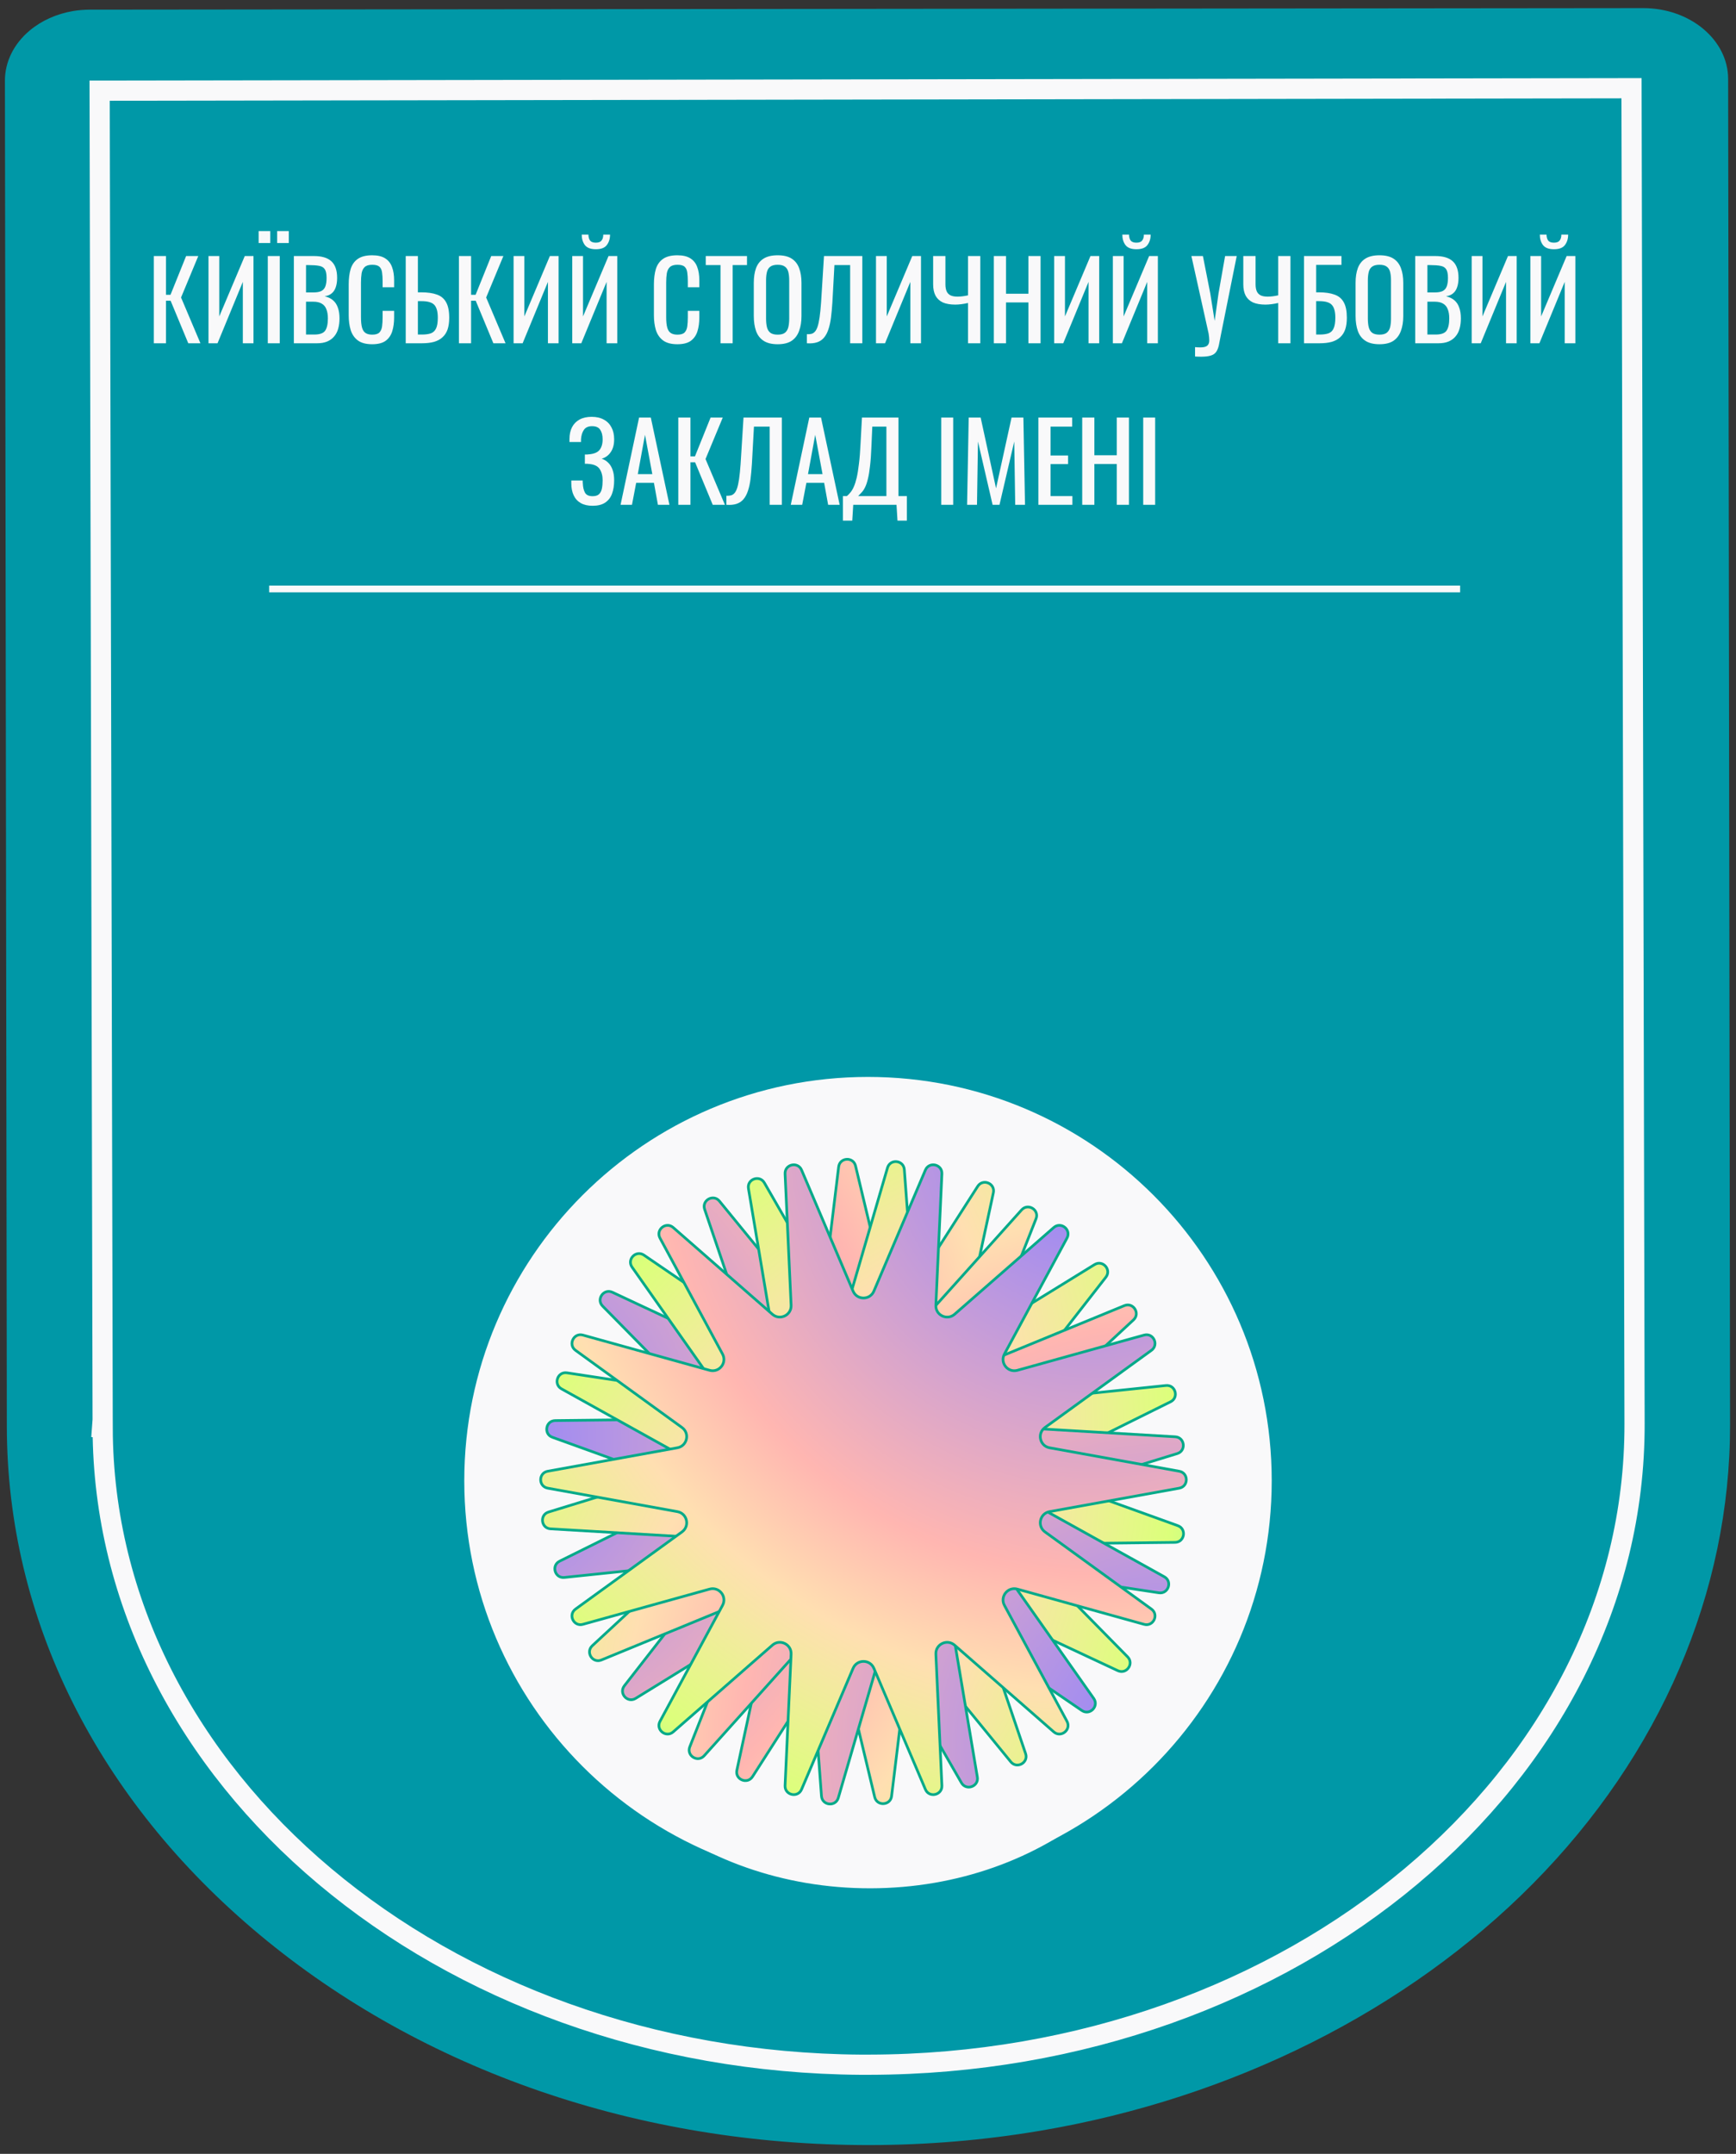 <svg width="258" height="320" viewBox="0 0 258 320" fill="none" xmlns="http://www.w3.org/2000/svg">
<rect x="0" y="0" width="258" height="320" fill="#333333" stroke="none"/>
<g clip-path="url(#clip0_3671_29179)">
<path d="M38.624 287.478C62.836 307.641 95.01 318.729 129.216 318.697C137.748 318.689 146.275 317.975 154.568 316.574C183.146 311.754 209.168 298.709 227.831 279.846C246.75 260.732 257.154 236.523 257.116 211.683L256.833 11.736C256.825 5.908 251.159 1.195 244.186 1.204L13.35 1.434C12.51 1.436 11.674 1.507 10.859 1.641C8.438 2.05 6.191 3.049 4.422 4.528C2.053 6.506 0.725 9.19 0.732 11.99L1.015 211.937C1.053 240.489 14.412 267.314 38.624 287.478ZM129.145 267.075C111.527 267.094 97.182 255.144 97.163 240.443C97.145 227.784 107.897 216.777 122.729 214.275C124.8 213.924 126.931 213.748 129.069 213.748C146.687 213.729 161.032 225.679 161.051 240.38C161.069 253.039 150.317 264.046 135.485 266.548C133.414 266.899 131.283 267.076 129.145 267.075Z" fill="#0098A7"/>
<path d="M129.17 306.757L127.98 306.759C65.606 306.322 15.374 264.091 15.259 212.13L13.673 212.012L15.259 212.129L14.807 13.471L242.471 13.107L242.923 211.527C242.923 211.527 242.923 211.527 242.923 211.527C243.039 263.933 192.175 306.66 129.17 306.757ZM175.32 240.476C175.273 219.008 154.375 201.769 128.932 201.808C103.57 201.847 82.939 219.026 82.986 240.38C83.033 261.848 103.931 279.087 129.374 279.048C154.736 279.009 175.367 261.83 175.32 240.476Z" fill="#0098A7" stroke="#F9F9FA" stroke-width="3"/>
<g clip-path="url(#clip1_3671_29179)">
<path d="M129 280C162.137 280 189 253.137 189 220C189 186.863 162.137 160 129 160C95.863 160 69 186.863 69 220C69 253.137 95.863 280 129 280Z" fill="#F9F9FA"/>
<path d="M104.722 179.672C104.265 178.325 106.021 177.351 106.921 178.453L119.313 193.617C120.248 194.761 122.099 194.225 122.277 192.758L124.637 173.361C124.809 171.947 126.816 171.833 127.148 173.218L131.7 192.221C132.044 193.659 133.946 193.98 134.744 192.735L145.305 176.254C146.073 175.056 147.93 175.821 147.63 177.213L143.506 196.35C143.194 197.795 144.767 198.907 146.026 198.132L162.672 187.88C163.885 187.134 165.226 188.631 164.35 189.754L152.328 205.172C151.418 206.339 152.354 208.026 153.825 207.873L173.271 205.848C174.687 205.701 175.247 207.631 173.971 208.264L156.455 216.948C155.131 217.605 155.241 219.528 156.631 220.03L175.047 226.673C176.385 227.156 176.051 229.137 174.627 229.153L155.054 229.376C153.575 229.393 152.84 231.176 153.877 232.23L167.58 246.16C168.579 247.176 167.418 248.817 166.128 248.214L148.429 239.936C147.09 239.31 145.654 240.595 146.129 241.995L152.422 260.539C152.88 261.886 151.123 262.86 150.223 261.758L137.831 246.595C136.896 245.45 135.045 245.986 134.867 247.454L132.507 266.85C132.335 268.264 130.328 268.379 129.996 266.993L125.444 247.991C125.1 246.552 123.198 246.231 122.4 247.476L111.839 263.957C111.071 265.156 109.214 264.39 109.514 262.999L113.638 243.861C113.95 242.416 112.377 241.304 111.118 242.079L94.472 252.331C93.259 253.078 91.918 251.58 92.794 250.457L104.816 235.039C105.726 233.872 104.791 232.185 103.319 232.338L83.873 234.363C82.457 234.511 81.897 232.58 83.173 231.947L100.689 223.263C102.013 222.607 101.903 220.683 100.513 220.182L82.097 213.538C80.759 213.055 81.093 211.074 82.517 211.058L102.09 210.836C103.569 210.819 104.304 209.036 103.267 207.981L89.564 194.051C88.565 193.036 89.726 191.394 91.016 191.997L108.715 200.275C110.054 200.901 111.49 199.616 111.015 198.216L104.722 179.672Z" fill="url(#paint0_radial_3671_29179)" stroke="#03AA89" stroke-width="0.4"/>
<path d="M124.587 267.104C124.189 268.471 122.192 268.261 122.086 266.842L120.633 247.313C120.524 245.839 118.7 245.217 117.712 246.316L104.654 260.852C103.702 261.911 101.992 260.854 102.515 259.529L109.686 241.352C110.229 239.976 108.855 238.622 107.487 239.184L89.383 246.627C88.066 247.168 86.984 245.476 88.028 244.508L102.384 231.197C103.467 230.192 102.817 228.379 101.341 228.292L81.825 227.142C80.403 227.058 80.164 225.062 81.526 224.645L100.217 218.91C101.631 218.477 101.833 216.558 100.54 215.84L83.449 206.344C82.204 205.653 82.853 203.75 84.261 203.964L103.59 206.897C105.051 207.118 106.065 205.48 105.214 204.272L93.939 188.267C93.12 187.103 94.53 185.673 95.705 186.476L111.866 197.52C113.087 198.355 114.712 197.316 114.468 195.857L111.233 176.587C110.997 175.182 112.889 174.503 113.6 175.737L123.35 192.67C124.088 193.951 126.002 193.721 126.415 192.303L131.897 173.503C132.295 172.137 134.292 172.346 134.398 173.766L135.851 193.294C135.96 194.768 137.784 195.391 138.772 194.291L151.83 179.756C152.782 178.696 154.492 179.753 153.969 181.078L146.798 199.255C146.255 200.631 147.629 201.985 148.997 201.423L167.101 193.98C168.418 193.439 169.5 195.131 168.456 196.099L154.1 209.41C153.017 210.415 153.667 212.228 155.143 212.315L174.659 213.465C176.08 213.549 176.32 215.545 174.958 215.962L156.267 221.697C154.853 222.131 154.651 224.049 155.944 224.768L173.035 234.263C174.28 234.954 173.631 236.857 172.223 236.643L152.894 233.71C151.433 233.489 150.419 235.127 151.27 236.335L162.545 252.34C163.364 253.504 161.954 254.934 160.779 254.131L144.618 243.087C143.397 242.252 141.772 243.291 142.016 244.75L145.251 264.021C145.487 265.425 143.595 266.104 142.884 264.87L133.134 247.937C132.396 246.656 130.483 246.886 130.069 248.305L124.587 267.104Z" fill="url(#paint1_radial_3671_29179)" stroke="#03AA89" stroke-width="0.4"/>
<path d="M175.256 218.585C176.656 218.839 176.656 220.847 175.256 221.1L155.986 224.586C154.531 224.85 154.103 226.729 155.3 227.596L171.121 239.063C172.274 239.899 171.401 241.71 170.029 241.329L151.202 236.097C149.777 235.701 148.573 237.209 149.276 238.51L158.57 255.737C159.246 256.99 157.676 258.243 156.605 257.306L141.866 244.421C140.753 243.448 139.018 244.285 139.086 245.761L139.982 265.29C140.047 266.713 138.087 267.16 137.53 265.849L129.873 247.86C129.294 246.499 127.365 246.499 126.785 247.86L119.129 265.849C118.571 267.16 116.611 266.713 116.676 265.29L117.573 245.761C117.64 244.285 115.905 243.448 114.792 244.421L100.054 257.306C98.982 258.243 97.412 256.99 98.088 255.737L107.382 238.51C108.085 237.209 106.882 235.701 105.457 236.097L86.63 241.329C85.257 241.71 84.384 239.899 85.538 239.063L101.358 227.596C102.555 226.729 102.127 224.85 100.672 224.586L81.403 221.1C80.002 220.847 80.002 218.839 81.403 218.585L100.672 215.099C102.127 214.836 102.555 212.957 101.358 212.09L85.538 200.623C84.384 199.787 85.257 197.975 86.63 198.357L105.457 203.588C106.882 203.984 108.085 202.477 107.382 201.175L98.088 183.948C97.412 182.695 98.982 181.442 100.054 182.379L114.792 195.265C115.905 196.237 117.64 195.401 117.573 193.925L116.676 174.395C116.611 172.972 118.571 172.526 119.129 173.836L126.785 191.826C127.365 193.187 129.294 193.187 129.873 191.826L137.53 173.836C138.087 172.526 140.047 172.972 139.982 174.395L139.086 193.925C139.018 195.401 140.753 196.237 141.866 195.265L156.605 182.379C157.676 181.442 159.246 182.695 158.57 183.948L149.276 201.175C148.573 202.477 149.777 203.984 151.202 203.588L170.029 198.357C171.401 197.975 172.274 199.787 171.121 200.623L155.3 212.09C154.103 212.957 154.531 214.836 155.986 215.099L175.256 218.585Z" fill="url(#paint2_radial_3671_29179)" stroke="#03AA89" stroke-width="0.4"/>
</g>
<path d="M22.86 51V38.04H24.668V43.8H25.34L27.66 38.04H29.468L26.908 44.2L29.788 51H27.98L25.356 44.68H24.668V51H22.86ZM30.985 51V38.04H32.585V47.016L36.377 38.04H37.673V51H36.089V41.88L32.329 51H30.985ZM39.799 51V38.04H41.575V51H39.799ZM41.191 36.104V34.328H42.919V36.104H41.191ZM38.439 36.104V34.328H40.167V36.104H38.439ZM43.672 51V38.04H46.648C47.235 38.04 47.741 38.104 48.168 38.232C48.605 38.36 48.968 38.557 49.256 38.824C49.544 39.091 49.757 39.432 49.896 39.848C50.035 40.253 50.104 40.733 50.104 41.288C50.104 41.821 50.035 42.285 49.896 42.68C49.768 43.064 49.565 43.368 49.288 43.592C49.021 43.816 48.675 43.96 48.248 44.024C48.771 44.141 49.192 44.344 49.512 44.632C49.832 44.909 50.067 45.272 50.216 45.72C50.376 46.157 50.456 46.685 50.456 47.304C50.456 47.859 50.392 48.365 50.264 48.824C50.136 49.283 49.933 49.672 49.656 49.992C49.389 50.312 49.043 50.563 48.616 50.744C48.2 50.915 47.704 51 47.128 51H43.672ZM45.48 49.704H46.696C47.507 49.704 48.045 49.517 48.312 49.144C48.589 48.76 48.728 48.147 48.728 47.304C48.728 46.76 48.653 46.307 48.504 45.944C48.365 45.571 48.136 45.293 47.816 45.112C47.507 44.92 47.085 44.824 46.552 44.824H45.48V49.704ZM45.48 43.448H46.552C47.064 43.448 47.464 43.379 47.752 43.24C48.04 43.091 48.243 42.856 48.36 42.536C48.477 42.216 48.536 41.8 48.536 41.288C48.536 40.691 48.445 40.259 48.264 39.992C48.083 39.725 47.8 39.56 47.416 39.496C47.032 39.421 46.531 39.384 45.912 39.384H45.48V43.448ZM55.311 51.144C54.393 51.144 53.679 50.952 53.167 50.568C52.665 50.184 52.313 49.667 52.111 49.016C51.919 48.365 51.823 47.64 51.823 46.84V42.264C51.823 41.389 51.919 40.627 52.111 39.976C52.313 39.325 52.665 38.824 53.167 38.472C53.679 38.109 54.393 37.928 55.311 37.928C56.121 37.928 56.761 38.077 57.231 38.376C57.711 38.675 58.052 39.101 58.255 39.656C58.468 40.211 58.575 40.877 58.575 41.656V42.68H56.863V41.768C56.863 41.288 56.836 40.867 56.783 40.504C56.74 40.131 56.612 39.843 56.399 39.64C56.185 39.437 55.828 39.336 55.327 39.336C54.815 39.336 54.441 39.448 54.207 39.672C53.972 39.885 53.817 40.195 53.743 40.6C53.679 40.995 53.647 41.459 53.647 41.992V47.128C53.647 47.779 53.7 48.296 53.807 48.68C53.913 49.053 54.089 49.32 54.335 49.48C54.58 49.64 54.911 49.72 55.327 49.72C55.817 49.72 56.169 49.613 56.383 49.4C56.596 49.176 56.729 48.872 56.783 48.488C56.836 48.104 56.863 47.656 56.863 47.144V46.184H58.575V47.144C58.575 47.933 58.479 48.632 58.287 49.24C58.095 49.837 57.764 50.307 57.295 50.648C56.825 50.979 56.164 51.144 55.311 51.144ZM60.297 51V38.04H62.105V43.432H62.617C63.556 43.432 64.329 43.544 64.937 43.768C65.545 43.981 65.998 44.36 66.297 44.904C66.606 45.448 66.761 46.216 66.761 47.208C66.761 47.88 66.681 48.456 66.521 48.936C66.361 49.405 66.11 49.795 65.769 50.104C65.438 50.413 65.017 50.643 64.505 50.792C64.004 50.931 63.401 51 62.697 51H60.297ZM62.105 49.704H62.697C63.241 49.704 63.684 49.645 64.025 49.528C64.377 49.4 64.638 49.155 64.809 48.792C64.98 48.429 65.065 47.896 65.065 47.192C65.065 46.307 64.894 45.677 64.553 45.304C64.212 44.931 63.582 44.744 62.665 44.744H62.105V49.704ZM68.203 51V38.04H70.011V43.8H70.683L73.003 38.04H74.811L72.251 44.2L75.131 51H73.323L70.699 44.68H70.011V51H68.203ZM76.328 51V38.04H77.928V47.016L81.72 38.04H83.016V51H81.432V41.88L77.672 51H76.328ZM85.047 51V38.04H86.647V47.016L90.439 38.04H91.735V51H90.151V41.88L86.391 51H85.047ZM88.551 37.032C87.783 37.032 87.239 36.824 86.919 36.408C86.61 35.992 86.455 35.475 86.455 34.856H87.447C87.458 35.24 87.543 35.539 87.703 35.752C87.874 35.955 88.156 36.056 88.551 36.056C88.956 36.056 89.239 35.949 89.399 35.736C89.57 35.523 89.655 35.229 89.655 34.856H90.663C90.663 35.475 90.503 35.992 90.183 36.408C89.874 36.824 89.33 37.032 88.551 37.032ZM100.67 51.144C99.753 51.144 99.038 50.952 98.526 50.568C98.025 50.184 97.673 49.667 97.47 49.016C97.278 48.365 97.182 47.64 97.182 46.84V42.264C97.182 41.389 97.278 40.627 97.47 39.976C97.673 39.325 98.025 38.824 98.526 38.472C99.038 38.109 99.753 37.928 100.67 37.928C101.481 37.928 102.121 38.077 102.59 38.376C103.07 38.675 103.411 39.101 103.614 39.656C103.827 40.211 103.934 40.877 103.934 41.656V42.68H102.222V41.768C102.222 41.288 102.195 40.867 102.142 40.504C102.099 40.131 101.971 39.843 101.758 39.64C101.545 39.437 101.187 39.336 100.686 39.336C100.174 39.336 99.801 39.448 99.566 39.672C99.331 39.885 99.177 40.195 99.102 40.6C99.038 40.995 99.006 41.459 99.006 41.992V47.128C99.006 47.779 99.059 48.296 99.166 48.68C99.273 49.053 99.449 49.32 99.694 49.48C99.939 49.64 100.27 49.72 100.686 49.72C101.177 49.72 101.529 49.613 101.742 49.4C101.955 49.176 102.089 48.872 102.142 48.488C102.195 48.104 102.222 47.656 102.222 47.144V46.184H103.934V47.144C103.934 47.933 103.838 48.632 103.646 49.24C103.454 49.837 103.123 50.307 102.654 50.648C102.185 50.979 101.523 51.144 100.67 51.144ZM107.08 51V39.384H104.888V38.04H111.016V39.384H108.888V51H107.08ZM115.578 51.144C114.703 51.144 114.004 50.973 113.482 50.632C112.959 50.291 112.586 49.805 112.362 49.176C112.138 48.536 112.026 47.789 112.026 46.936V42.024C112.026 41.171 112.138 40.44 112.362 39.832C112.596 39.213 112.97 38.744 113.482 38.424C114.004 38.093 114.703 37.928 115.578 37.928C116.452 37.928 117.146 38.093 117.658 38.424C118.17 38.755 118.538 39.224 118.762 39.832C118.996 40.44 119.114 41.171 119.114 42.024V46.952C119.114 47.795 118.996 48.531 118.762 49.16C118.538 49.789 118.17 50.28 117.658 50.632C117.146 50.973 116.452 51.144 115.578 51.144ZM115.578 49.72C116.058 49.72 116.42 49.624 116.666 49.432C116.911 49.229 117.076 48.952 117.162 48.6C117.247 48.237 117.29 47.816 117.29 47.336V41.656C117.29 41.176 117.247 40.765 117.162 40.424C117.076 40.072 116.911 39.805 116.666 39.624C116.42 39.432 116.058 39.336 115.578 39.336C115.098 39.336 114.73 39.432 114.474 39.624C114.228 39.805 114.063 40.072 113.978 40.424C113.892 40.765 113.85 41.176 113.85 41.656V47.336C113.85 47.816 113.892 48.237 113.978 48.6C114.063 48.952 114.228 49.229 114.474 49.432C114.73 49.624 115.098 49.72 115.578 49.72ZM119.915 51V49.656C120.149 49.667 120.363 49.651 120.555 49.608C120.757 49.565 120.933 49.464 121.083 49.304C121.243 49.144 121.381 48.893 121.499 48.552C121.616 48.211 121.717 47.747 121.803 47.16C121.888 46.573 121.963 45.832 122.027 44.936L122.459 38.04H128.155V51H126.347V39.384H124.011L123.707 44.936C123.653 45.768 123.584 46.52 123.499 47.192C123.413 47.853 123.285 48.435 123.115 48.936C122.955 49.427 122.736 49.837 122.459 50.168C122.192 50.488 121.851 50.717 121.435 50.856C121.019 50.995 120.512 51.043 119.915 51ZM130.188 51V38.04H131.788V47.016L135.58 38.04H136.876V51H135.292V41.88L131.532 51H130.188ZM143.866 51V45.016C143.162 45.176 142.528 45.256 141.962 45.256C141.226 45.256 140.613 45.149 140.122 44.936C139.642 44.712 139.28 44.376 139.034 43.928C138.8 43.48 138.682 42.92 138.682 42.248V38.04H140.506V42.248C140.506 42.653 140.565 42.995 140.682 43.272C140.8 43.539 140.992 43.741 141.258 43.88C141.525 44.008 141.877 44.072 142.314 44.072C142.538 44.072 142.778 44.056 143.034 44.024C143.301 43.992 143.578 43.944 143.866 43.88V38.04H145.69V51H143.866ZM147.703 51V38.04H149.511V43.64H152.839V38.04H154.647V51H152.839V44.936H149.511V51H147.703ZM156.672 51V38.04H158.272V47.016L162.064 38.04H163.36V51H161.776V41.88L158.016 51H156.672ZM165.391 51V38.04H166.991V47.016L170.783 38.04H172.079V51H170.495V41.88L166.735 51H165.391ZM168.895 37.032C168.127 37.032 167.583 36.824 167.263 36.408C166.953 35.992 166.799 35.475 166.799 34.856H167.791C167.801 35.24 167.887 35.539 168.047 35.752C168.217 35.955 168.5 36.056 168.895 36.056C169.3 36.056 169.583 35.949 169.743 35.736C169.913 35.523 169.999 35.229 169.999 34.856H171.007C171.007 35.475 170.847 35.992 170.527 36.408C170.217 36.824 169.673 37.032 168.895 37.032ZM177.606 52.968V51.576C178.16 51.629 178.587 51.629 178.886 51.576C179.195 51.523 179.408 51.411 179.526 51.24C179.654 51.08 179.718 50.861 179.718 50.584C179.718 50.296 179.686 49.955 179.622 49.56L177.062 38.04H178.774L179.862 43.56L180.518 47.672L181.094 43.592L182.07 38.04H183.798L181.478 49.592C181.371 50.115 181.28 50.573 181.206 50.968C181.142 51.363 181.046 51.699 180.918 51.976C180.8 52.253 180.619 52.472 180.374 52.632C180.128 52.792 179.782 52.899 179.334 52.952C178.896 53.005 178.32 53.011 177.606 52.968ZM189.96 51V45.016C189.256 45.176 188.622 45.256 188.056 45.256C187.32 45.256 186.707 45.149 186.216 44.936C185.736 44.712 185.374 44.376 185.128 43.928C184.894 43.48 184.776 42.92 184.776 42.248V38.04H186.6V42.248C186.6 42.653 186.659 42.995 186.776 43.272C186.894 43.539 187.086 43.741 187.352 43.88C187.619 44.008 187.971 44.072 188.408 44.072C188.632 44.072 188.872 44.056 189.128 44.024C189.395 43.992 189.672 43.944 189.96 43.88V38.04H191.784V51H189.96ZM193.797 51V38.04H199.365V39.352H195.605V43.432H196.005C196.944 43.432 197.717 43.544 198.325 43.768C198.944 43.981 199.402 44.36 199.701 44.904C200.01 45.448 200.165 46.216 200.165 47.208C200.165 47.88 200.085 48.456 199.925 48.936C199.765 49.405 199.514 49.795 199.173 50.104C198.842 50.413 198.421 50.643 197.909 50.792C197.408 50.931 196.805 51 196.101 51H193.797ZM195.605 49.704H196.117C196.65 49.704 197.088 49.645 197.429 49.528C197.781 49.4 198.037 49.155 198.197 48.792C198.368 48.429 198.453 47.896 198.453 47.192C198.453 46.307 198.282 45.677 197.941 45.304C197.61 44.931 196.986 44.744 196.069 44.744H195.605V49.704ZM205.015 51.144C204.141 51.144 203.442 50.973 202.919 50.632C202.397 50.291 202.023 49.805 201.799 49.176C201.575 48.536 201.463 47.789 201.463 46.936V42.024C201.463 41.171 201.575 40.44 201.799 39.832C202.034 39.213 202.407 38.744 202.919 38.424C203.442 38.093 204.141 37.928 205.015 37.928C205.89 37.928 206.583 38.093 207.095 38.424C207.607 38.755 207.975 39.224 208.199 39.832C208.434 40.44 208.551 41.171 208.551 42.024V46.952C208.551 47.795 208.434 48.531 208.199 49.16C207.975 49.789 207.607 50.28 207.095 50.632C206.583 50.973 205.89 51.144 205.015 51.144ZM205.015 49.72C205.495 49.72 205.858 49.624 206.103 49.432C206.349 49.229 206.514 48.952 206.599 48.6C206.685 48.237 206.727 47.816 206.727 47.336V41.656C206.727 41.176 206.685 40.765 206.599 40.424C206.514 40.072 206.349 39.805 206.103 39.624C205.858 39.432 205.495 39.336 205.015 39.336C204.535 39.336 204.167 39.432 203.911 39.624C203.666 39.805 203.501 40.072 203.415 40.424C203.33 40.765 203.287 41.176 203.287 41.656V47.336C203.287 47.816 203.33 48.237 203.415 48.6C203.501 48.952 203.666 49.229 203.911 49.432C204.167 49.624 204.535 49.72 205.015 49.72ZM210.328 51V38.04H213.304C213.891 38.04 214.398 38.104 214.824 38.232C215.262 38.36 215.624 38.557 215.912 38.824C216.2 39.091 216.414 39.432 216.552 39.848C216.691 40.253 216.76 40.733 216.76 41.288C216.76 41.821 216.691 42.285 216.552 42.68C216.424 43.064 216.222 43.368 215.944 43.592C215.678 43.816 215.331 43.96 214.904 44.024C215.427 44.141 215.848 44.344 216.168 44.632C216.488 44.909 216.723 45.272 216.872 45.72C217.032 46.157 217.112 46.685 217.112 47.304C217.112 47.859 217.048 48.365 216.92 48.824C216.792 49.283 216.59 49.672 216.312 49.992C216.046 50.312 215.699 50.563 215.272 50.744C214.856 50.915 214.36 51 213.784 51H210.328ZM212.136 49.704H213.352C214.163 49.704 214.702 49.517 214.968 49.144C215.246 48.76 215.384 48.147 215.384 47.304C215.384 46.76 215.31 46.307 215.16 45.944C215.022 45.571 214.792 45.293 214.472 45.112C214.163 44.92 213.742 44.824 213.208 44.824H212.136V49.704ZM212.136 43.448H213.208C213.72 43.448 214.12 43.379 214.408 43.24C214.696 43.091 214.899 42.856 215.016 42.536C215.134 42.216 215.192 41.8 215.192 41.288C215.192 40.691 215.102 40.259 214.92 39.992C214.739 39.725 214.456 39.56 214.072 39.496C213.688 39.421 213.187 39.384 212.568 39.384H212.136V43.448ZM218.719 51V38.04H220.319V47.016L224.111 38.04H225.407V51H223.823V41.88L220.063 51H218.719ZM227.438 51V38.04H229.038V47.016L232.83 38.04H234.126V51H232.542V41.88L228.782 51H227.438ZM230.942 37.032C230.174 37.032 229.63 36.824 229.31 36.408C229 35.992 228.846 35.475 228.846 34.856H229.838C229.848 35.24 229.934 35.539 230.094 35.752C230.264 35.955 230.547 36.056 230.942 36.056C231.347 36.056 231.63 35.949 231.79 35.736C231.96 35.523 232.046 35.229 232.046 34.856H233.054C233.054 35.475 232.894 35.992 232.574 36.408C232.264 36.824 231.72 37.032 230.942 37.032ZM88.074 75.144C87.37 75.144 86.784 75.011 86.314 74.744C85.845 74.477 85.493 74.093 85.258 73.592C85.024 73.091 84.906 72.499 84.906 71.816V71.384H86.602C86.602 71.459 86.602 71.539 86.602 71.624C86.602 71.699 86.608 71.768 86.618 71.832C86.64 72.387 86.746 72.84 86.938 73.192C87.13 73.544 87.509 73.72 88.074 73.72C88.49 73.72 88.805 73.624 89.018 73.432C89.232 73.229 89.376 72.952 89.45 72.6C89.525 72.237 89.562 71.821 89.562 71.352C89.562 70.68 89.413 70.12 89.114 69.672C88.816 69.224 88.25 68.973 87.418 68.92C87.376 68.909 87.322 68.904 87.258 68.904C87.205 68.904 87.146 68.904 87.082 68.904C87.029 68.904 86.976 68.904 86.922 68.904V67.528C86.965 67.528 87.013 67.528 87.066 67.528C87.13 67.528 87.189 67.528 87.242 67.528C87.306 67.517 87.354 67.512 87.386 67.512C88.208 67.459 88.773 67.245 89.082 66.872C89.402 66.488 89.562 65.955 89.562 65.272C89.562 64.685 89.445 64.216 89.21 63.864C88.986 63.501 88.581 63.32 87.994 63.32C87.429 63.32 87.024 63.501 86.778 63.864C86.533 64.216 86.389 64.68 86.346 65.256C86.346 65.32 86.346 65.389 86.346 65.464C86.346 65.528 86.346 65.597 86.346 65.672H84.634V65.24C84.634 64.547 84.762 63.955 85.018 63.464C85.274 62.973 85.648 62.595 86.138 62.328C86.629 62.061 87.226 61.928 87.93 61.928C88.645 61.928 89.248 62.067 89.738 62.344C90.24 62.611 90.618 62.995 90.874 63.496C91.141 63.987 91.274 64.579 91.274 65.272C91.274 66.051 91.104 66.685 90.762 67.176C90.432 67.667 89.984 67.992 89.418 68.152C89.802 68.28 90.133 68.483 90.41 68.76C90.688 69.037 90.901 69.395 91.05 69.832C91.2 70.259 91.274 70.765 91.274 71.352C91.274 72.12 91.168 72.792 90.954 73.368C90.741 73.933 90.4 74.371 89.93 74.68C89.461 74.989 88.842 75.144 88.074 75.144ZM92.226 75L94.978 62.04H96.722L99.49 75H97.778L97.186 71.736H94.546L93.922 75H92.226ZM94.786 70.44H96.946L95.858 64.6L94.786 70.44ZM100.805 75V62.04H102.613V67.8H103.285L105.605 62.04H107.413L104.853 68.2L107.733 75H105.925L103.301 68.68H102.613V75H100.805ZM107.954 75V73.656C108.189 73.667 108.402 73.651 108.594 73.608C108.797 73.565 108.973 73.464 109.122 73.304C109.282 73.144 109.421 72.893 109.538 72.552C109.655 72.211 109.757 71.747 109.842 71.16C109.927 70.573 110.002 69.832 110.066 68.936L110.498 62.04H116.194V75H114.386V63.384H112.05L111.746 68.936C111.693 69.768 111.623 70.52 111.538 71.192C111.453 71.853 111.325 72.435 111.154 72.936C110.994 73.427 110.775 73.837 110.498 74.168C110.231 74.488 109.89 74.717 109.474 74.856C109.058 74.995 108.551 75.043 107.954 75ZM117.523 75L120.275 62.04H122.019L124.787 75H123.075L122.483 71.736H119.843L119.219 75H117.523ZM120.083 70.44H122.243L121.155 64.6L120.083 70.44ZM125.27 77.352V73.704H125.862C126.043 73.555 126.219 73.373 126.39 73.16C126.571 72.947 126.736 72.669 126.886 72.328C127.046 71.976 127.19 71.528 127.318 70.984C127.446 70.429 127.558 69.736 127.654 68.904C127.76 68.072 127.84 67.064 127.894 65.88L128.102 62.04H133.526V73.704H134.774V77.352H133.382L133.238 75H126.806L126.662 77.352H125.27ZM127.542 73.704H131.734V63.384H129.638L129.51 66.312C129.467 67.464 129.398 68.435 129.302 69.224C129.216 70.003 129.11 70.648 128.982 71.16C128.864 71.661 128.726 72.072 128.566 72.392C128.416 72.701 128.251 72.952 128.07 73.144C127.899 73.336 127.723 73.523 127.542 73.704ZM139.885 75V62.04H141.661V75H139.885ZM143.726 75L143.966 62.04H145.742L148.03 72.552L150.334 62.04H152.094L152.334 75H150.878L150.734 65.592L148.542 75H147.518L145.342 65.592L145.198 75H143.726ZM154.321 75V62.04H159.345V63.384H156.129V67.672H158.737V68.952H156.129V73.704H159.377V75H154.321ZM160.836 75V62.04H162.644V67.64H165.972V62.04H167.78V75H165.972V68.936H162.644V75H160.836ZM169.901 75V62.04H171.677V75H169.901Z" fill="#F9F9FA"/>
<line x1="40" y1="87.5" x2="217" y2="87.5" stroke="#F9F9FA"/>
</g>
<defs>
<radialGradient id="paint0_radial_3671_29179" cx="0" cy="0" r="1" gradientUnits="userSpaceOnUse" gradientTransform="translate(69.499 214.744) rotate(27.31) scale(146.871 150.618)">
<stop stop-color="#8D83FF"/>
<stop offset="0.423" stop-color="#FFB6B1"/>
<stop offset="0.541" stop-color="#FFDFB1"/>
<stop offset="0.714" stop-color="#DCFF7B"/>
<stop offset="1" stop-color="#11F5C8"/>
</radialGradient>
<radialGradient id="paint1_radial_3671_29179" cx="0" cy="0" r="1" gradientUnits="userSpaceOnUse" gradientTransform="translate(173.556 258.578) rotate(-117.69) scale(146.871 150.618)">
<stop stop-color="#8D83FF"/>
<stop offset="0.423" stop-color="#FFB6B1"/>
<stop offset="0.541" stop-color="#FFDFB1"/>
<stop offset="0.714" stop-color="#DCFF7B"/>
<stop offset="1" stop-color="#11F5C8"/>
</radialGradient>
<radialGradient id="paint2_radial_3671_29179" cx="0" cy="0" r="1" gradientUnits="userSpaceOnUse" gradientTransform="translate(161.658 170.776) rotate(146.31) scale(146.871 150.618)">
<stop stop-color="#8D83FF"/>
<stop offset="0.423" stop-color="#FFB6B1"/>
<stop offset="0.541" stop-color="#FFDFB1"/>
<stop offset="0.714" stop-color="#DCFF7B"/>
<stop offset="1" stop-color="#11F5C8"/>
</radialGradient>
<clipPath id="clip0_3671_29179">
<rect width="258" height="320" fill="white" transform="matrix(-1 0 0 -1 258 320)"/>
</clipPath>
<clipPath id="clip1_3671_29179">
<rect width="120" height="120" fill="white" transform="translate(69 160)"/>
</clipPath>
</defs>
</svg>
